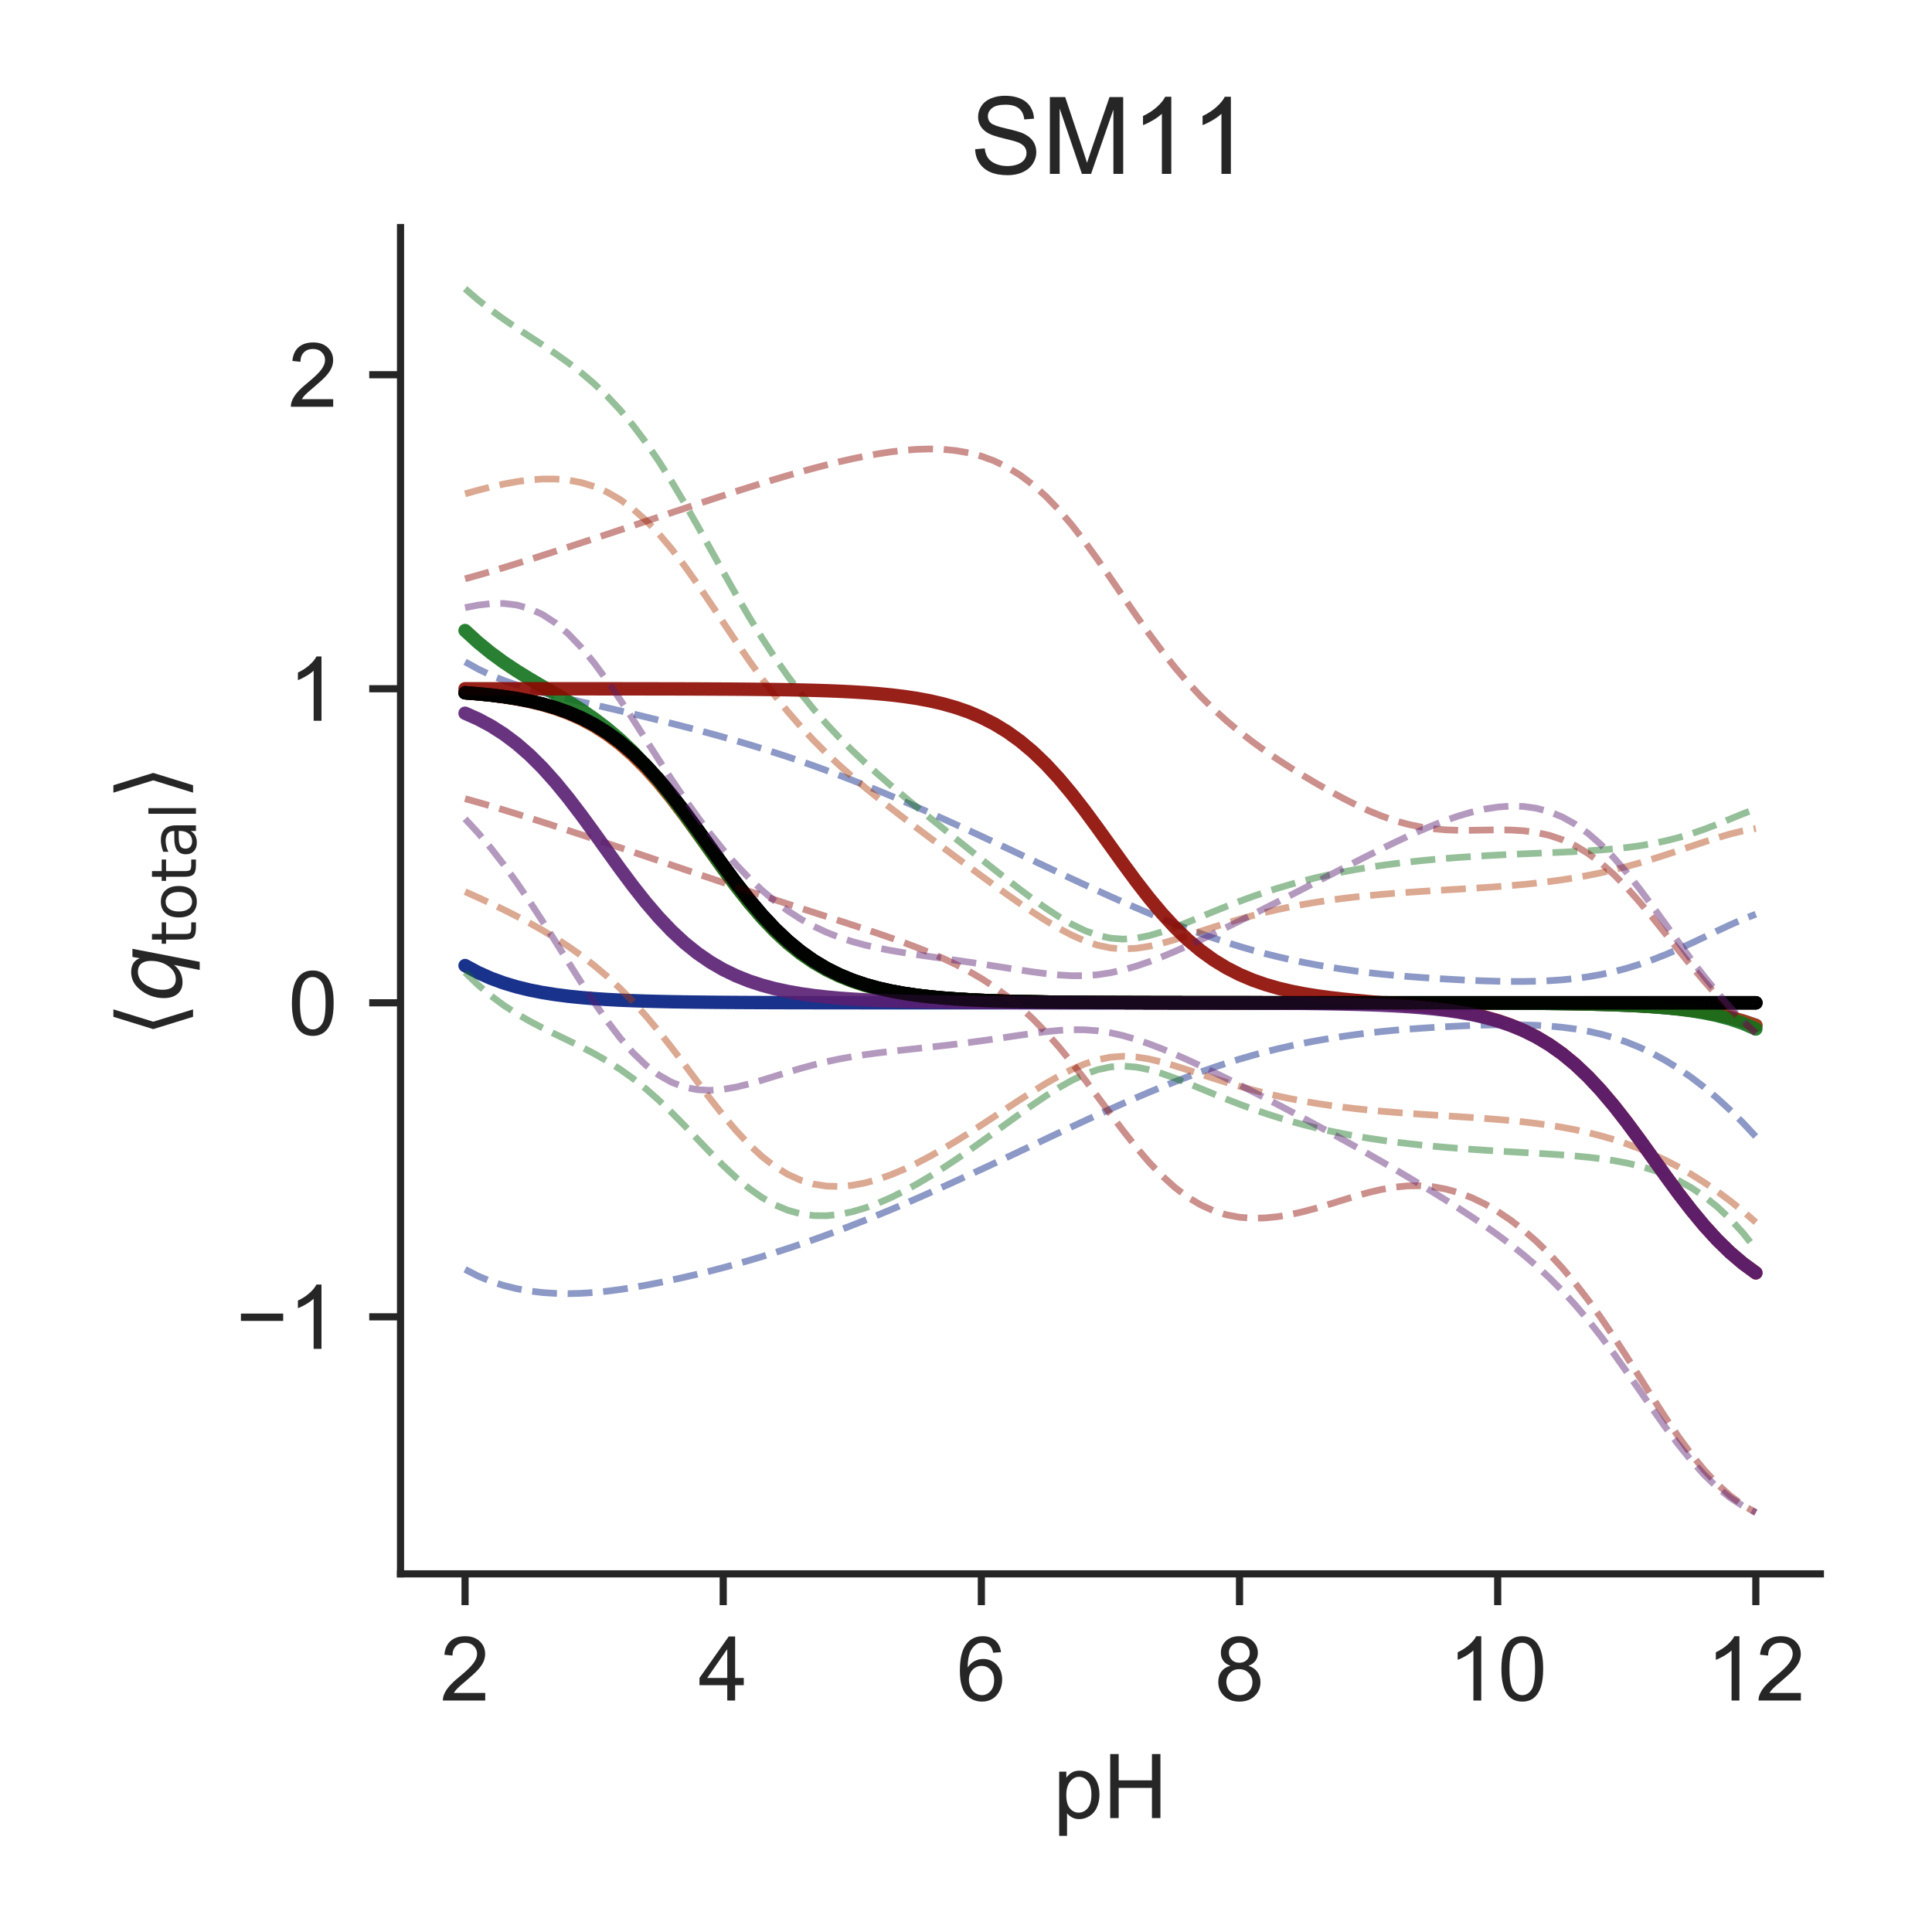 <?xml version="1.0" encoding="utf-8" standalone="no"?>
<!DOCTYPE svg PUBLIC "-//W3C//DTD SVG 1.1//EN"
  "http://www.w3.org/Graphics/SVG/1.1/DTD/svg11.dtd">
<!-- Created with matplotlib (http://matplotlib.org/) -->
<svg height="216pt" version="1.1" viewBox="0 0 216 216" width="216pt" xmlns="http://www.w3.org/2000/svg" xmlns:xlink="http://www.w3.org/1999/xlink">
 <defs>
  <style type="text/css">
*{stroke-linecap:butt;stroke-linejoin:round;}
  </style>
 </defs>
 <g id="figure_1">
  <g id="patch_1">
   <path d="M 0 216 
L 216 216 
L 216 0 
L 0 0 
z
" style="fill:#ffffff;"/>
  </g>
  <g id="axes_1">
   <g id="patch_2">
    <path d="M 44.78 175.96 
L 203.52 175.96 
L 203.52 25.44 
L 44.78 25.44 
z
" style="fill:#ffffff;"/>
   </g>
   <g id="matplotlib.axis_1">
    <g id="xtick_1">
     <g id="line2d_1">
      <defs>
       <path d="M 0 0 
L 0 3.5 
" id="m4b8202fa2e" style="stroke:#262626;stroke-width:0.8;"/>
      </defs>
      <g>
       <use style="fill:#262626;stroke:#262626;stroke-width:0.8;" x="51.995" xlink:href="#m4b8202fa2e" y="175.96"/>
      </g>
     </g>
     <g id="text_1">
      <!-- 2 -->
      <defs>
       <path d="M 50.344 8.453 
L 50.344 0 
L 3.031 0 
Q 2.938 3.172 4.047 6.109 
Q 5.859 10.938 9.828 15.625 
Q 13.812 20.312 21.344 26.469 
Q 33.016 36.031 37.109 41.625 
Q 41.219 47.219 41.219 52.203 
Q 41.219 57.422 37.469 61 
Q 33.734 64.594 27.734 64.594 
Q 21.391 64.594 17.578 60.781 
Q 13.766 56.984 13.719 50.25 
L 4.688 51.172 
Q 5.609 61.281 11.656 66.578 
Q 17.719 71.875 27.938 71.875 
Q 38.234 71.875 44.234 66.156 
Q 50.25 60.453 50.25 52 
Q 50.25 47.703 48.484 43.547 
Q 46.734 39.406 42.656 34.812 
Q 38.578 30.219 29.109 22.219 
Q 21.188 15.578 18.938 13.203 
Q 16.703 10.844 15.234 8.453 
z
" id="ArialMT-32"/>
      </defs>
      <g style="fill:#262626;" transform="translate(49.215 190.118)scale(0.1 -0.1)">
       <use xlink:href="#ArialMT-32"/>
      </g>
     </g>
    </g>
    <g id="xtick_2">
     <g id="line2d_2">
      <g>
       <use style="fill:#262626;stroke:#262626;stroke-width:0.8;" x="80.857" xlink:href="#m4b8202fa2e" y="175.96"/>
      </g>
     </g>
     <g id="text_2">
      <!-- 4 -->
      <defs>
       <path d="M 32.328 0 
L 32.328 17.141 
L 1.266 17.141 
L 1.266 25.203 
L 33.938 71.578 
L 41.109 71.578 
L 41.109 25.203 
L 50.781 25.203 
L 50.781 17.141 
L 41.109 17.141 
L 41.109 0 
z
M 32.328 25.203 
L 32.328 57.469 
L 9.906 25.203 
z
" id="ArialMT-34"/>
      </defs>
      <g style="fill:#262626;" transform="translate(78.077 190.118)scale(0.1 -0.1)">
       <use xlink:href="#ArialMT-34"/>
      </g>
     </g>
    </g>
    <g id="xtick_3">
     <g id="line2d_3">
      <g>
       <use style="fill:#262626;stroke:#262626;stroke-width:0.8;" x="109.719" xlink:href="#m4b8202fa2e" y="175.96"/>
      </g>
     </g>
     <g id="text_3">
      <!-- 6 -->
      <defs>
       <path d="M 49.75 54.047 
L 41.016 53.375 
Q 39.844 58.547 37.703 60.891 
Q 34.125 64.656 28.906 64.656 
Q 24.703 64.656 21.531 62.312 
Q 17.391 59.281 14.984 53.469 
Q 12.594 47.656 12.5 36.922 
Q 15.672 41.75 20.266 44.094 
Q 24.859 46.438 29.891 46.438 
Q 38.672 46.438 44.844 39.969 
Q 51.031 33.5 51.031 23.25 
Q 51.031 16.5 48.125 10.719 
Q 45.219 4.938 40.141 1.859 
Q 35.062 -1.219 28.609 -1.219 
Q 17.625 -1.219 10.688 6.859 
Q 3.766 14.938 3.766 33.5 
Q 3.766 54.25 11.422 63.672 
Q 18.109 71.875 29.438 71.875 
Q 37.891 71.875 43.281 67.141 
Q 48.688 62.406 49.75 54.047 
z
M 13.875 23.188 
Q 13.875 18.656 15.797 14.5 
Q 17.719 10.359 21.188 8.172 
Q 24.656 6 28.469 6 
Q 34.031 6 38.031 10.484 
Q 42.047 14.984 42.047 22.703 
Q 42.047 30.125 38.078 34.391 
Q 34.125 38.672 28.125 38.672 
Q 22.172 38.672 18.016 34.391 
Q 13.875 30.125 13.875 23.188 
z
" id="ArialMT-36"/>
      </defs>
      <g style="fill:#262626;" transform="translate(106.939 190.118)scale(0.1 -0.1)">
       <use xlink:href="#ArialMT-36"/>
      </g>
     </g>
    </g>
    <g id="xtick_4">
     <g id="line2d_4">
      <g>
       <use style="fill:#262626;stroke:#262626;stroke-width:0.8;" x="138.581" xlink:href="#m4b8202fa2e" y="175.96"/>
      </g>
     </g>
     <g id="text_4">
      <!-- 8 -->
      <defs>
       <path d="M 17.672 38.812 
Q 12.203 40.828 9.562 44.531 
Q 6.938 48.25 6.938 53.422 
Q 6.938 61.234 12.547 66.547 
Q 18.172 71.875 27.484 71.875 
Q 36.859 71.875 42.578 66.422 
Q 48.297 60.984 48.297 53.172 
Q 48.297 48.188 45.672 44.5 
Q 43.062 40.828 37.75 38.812 
Q 44.344 36.672 47.781 31.875 
Q 51.219 27.094 51.219 20.453 
Q 51.219 11.281 44.719 5.031 
Q 38.234 -1.219 27.641 -1.219 
Q 17.047 -1.219 10.547 5.047 
Q 4.047 11.328 4.047 20.703 
Q 4.047 27.688 7.594 32.391 
Q 11.141 37.109 17.672 38.812 
z
M 15.922 53.719 
Q 15.922 48.641 19.188 45.406 
Q 22.469 42.188 27.688 42.188 
Q 32.766 42.188 36.016 45.375 
Q 39.266 48.578 39.266 53.219 
Q 39.266 58.062 35.906 61.359 
Q 32.562 64.656 27.594 64.656 
Q 22.562 64.656 19.234 61.422 
Q 15.922 58.203 15.922 53.719 
z
M 13.094 20.656 
Q 13.094 16.891 14.875 13.375 
Q 16.656 9.859 20.172 7.922 
Q 23.688 6 27.734 6 
Q 34.031 6 38.125 10.047 
Q 42.234 14.109 42.234 20.359 
Q 42.234 26.703 38.016 30.859 
Q 33.797 35.016 27.438 35.016 
Q 21.234 35.016 17.156 30.906 
Q 13.094 26.812 13.094 20.656 
z
" id="ArialMT-38"/>
      </defs>
      <g style="fill:#262626;" transform="translate(135.8 190.118)scale(0.1 -0.1)">
       <use xlink:href="#ArialMT-38"/>
      </g>
     </g>
    </g>
    <g id="xtick_5">
     <g id="line2d_5">
      <g>
       <use style="fill:#262626;stroke:#262626;stroke-width:0.8;" x="167.443" xlink:href="#m4b8202fa2e" y="175.96"/>
      </g>
     </g>
     <g id="text_5">
      <!-- 10 -->
      <defs>
       <path d="M 37.25 0 
L 28.469 0 
L 28.469 56 
Q 25.297 52.984 20.141 49.953 
Q 14.984 46.922 10.891 45.406 
L 10.891 53.906 
Q 18.266 57.375 23.781 62.297 
Q 29.297 67.234 31.594 71.875 
L 37.25 71.875 
z
" id="ArialMT-31"/>
       <path d="M 4.156 35.297 
Q 4.156 48 6.766 55.734 
Q 9.375 63.484 14.516 67.672 
Q 19.672 71.875 27.484 71.875 
Q 33.25 71.875 37.594 69.547 
Q 41.938 67.234 44.766 62.859 
Q 47.609 58.5 49.219 52.219 
Q 50.828 45.953 50.828 35.297 
Q 50.828 22.703 48.234 14.969 
Q 45.656 7.234 40.5 3 
Q 35.359 -1.219 27.484 -1.219 
Q 17.141 -1.219 11.234 6.203 
Q 4.156 15.141 4.156 35.297 
z
M 13.188 35.297 
Q 13.188 17.672 17.312 11.828 
Q 21.438 6 27.484 6 
Q 33.547 6 37.672 11.859 
Q 41.797 17.719 41.797 35.297 
Q 41.797 52.984 37.672 58.781 
Q 33.547 64.594 27.391 64.594 
Q 21.344 64.594 17.719 59.469 
Q 13.188 52.938 13.188 35.297 
z
" id="ArialMT-30"/>
      </defs>
      <g style="fill:#262626;" transform="translate(161.882 190.118)scale(0.1 -0.1)">
       <use xlink:href="#ArialMT-31"/>
       <use x="55.615" xlink:href="#ArialMT-30"/>
      </g>
     </g>
    </g>
    <g id="xtick_6">
     <g id="line2d_6">
      <g>
       <use style="fill:#262626;stroke:#262626;stroke-width:0.8;" x="196.305" xlink:href="#m4b8202fa2e" y="175.96"/>
      </g>
     </g>
     <g id="text_6">
      <!-- 12 -->
      <g style="fill:#262626;" transform="translate(190.744 190.118)scale(0.1 -0.1)">
       <use xlink:href="#ArialMT-31"/>
       <use x="55.615" xlink:href="#ArialMT-32"/>
      </g>
     </g>
    </g>
    <g id="text_7">
     <!-- pH -->
     <defs>
      <path d="M 6.594 -19.875 
L 6.594 51.859 
L 14.594 51.859 
L 14.594 45.125 
Q 17.438 49.078 21 51.047 
Q 24.562 53.031 29.641 53.031 
Q 36.281 53.031 41.359 49.609 
Q 46.438 46.188 49.016 39.953 
Q 51.609 33.734 51.609 26.312 
Q 51.609 18.359 48.75 11.984 
Q 45.906 5.609 40.453 2.219 
Q 35.016 -1.172 29 -1.172 
Q 24.609 -1.172 21.109 0.688 
Q 17.625 2.547 15.375 5.375 
L 15.375 -19.875 
z
M 14.547 25.641 
Q 14.547 15.625 18.594 10.844 
Q 22.656 6.062 28.422 6.062 
Q 34.281 6.062 38.453 11.016 
Q 42.625 15.969 42.625 26.375 
Q 42.625 36.281 38.547 41.203 
Q 34.469 46.141 28.812 46.141 
Q 23.188 46.141 18.859 40.891 
Q 14.547 35.641 14.547 25.641 
z
" id="ArialMT-70"/>
      <path d="M 8.016 0 
L 8.016 71.578 
L 17.484 71.578 
L 17.484 42.188 
L 54.688 42.188 
L 54.688 71.578 
L 64.156 71.578 
L 64.156 0 
L 54.688 0 
L 54.688 33.734 
L 17.484 33.734 
L 17.484 0 
z
" id="ArialMT-48"/>
     </defs>
     <g style="fill:#262626;" transform="translate(117.759 203.263)scale(0.1 -0.1)">
      <use xlink:href="#ArialMT-70"/>
      <use x="55.615" xlink:href="#ArialMT-48"/>
     </g>
    </g>
   </g>
   <g id="matplotlib.axis_2">
    <g id="ytick_1">
     <g id="line2d_7">
      <defs>
       <path d="M 0 0 
L -3.5 0 
" id="m61b03b329a" style="stroke:#262626;stroke-width:0.8;"/>
      </defs>
      <g>
       <use style="fill:#262626;stroke:#262626;stroke-width:0.8;" x="44.78" xlink:href="#m61b03b329a" y="147.221"/>
      </g>
     </g>
     <g id="text_8">
      <!-- −1 -->
      <defs>
       <path d="M 52.828 31.203 
L 5.562 31.203 
L 5.562 39.406 
L 52.828 39.406 
z
" id="ArialMT-2212"/>
      </defs>
      <g style="fill:#262626;" transform="translate(26.378 150.8)scale(0.1 -0.1)">
       <use xlink:href="#ArialMT-2212"/>
       <use x="58.398" xlink:href="#ArialMT-31"/>
      </g>
     </g>
    </g>
    <g id="ytick_2">
     <g id="line2d_8">
      <g>
       <use style="fill:#262626;stroke:#262626;stroke-width:0.8;" x="44.78" xlink:href="#m61b03b329a" y="112.113"/>
      </g>
     </g>
     <g id="text_9">
      <!-- 0 -->
      <g style="fill:#262626;" transform="translate(32.219 115.691)scale(0.1 -0.1)">
       <use xlink:href="#ArialMT-30"/>
      </g>
     </g>
    </g>
    <g id="ytick_3">
     <g id="line2d_9">
      <g>
       <use style="fill:#262626;stroke:#262626;stroke-width:0.8;" x="44.78" xlink:href="#m61b03b329a" y="77.004"/>
      </g>
     </g>
     <g id="text_10">
      <!-- 1 -->
      <g style="fill:#262626;" transform="translate(32.219 80.583)scale(0.1 -0.1)">
       <use xlink:href="#ArialMT-31"/>
      </g>
     </g>
    </g>
    <g id="ytick_4">
     <g id="line2d_10">
      <g>
       <use style="fill:#262626;stroke:#262626;stroke-width:0.8;" x="44.78" xlink:href="#m61b03b329a" y="41.895"/>
      </g>
     </g>
     <g id="text_11">
      <!-- 2 -->
      <g style="fill:#262626;" transform="translate(32.219 45.474)scale(0.1 -0.1)">
       <use xlink:href="#ArialMT-32"/>
      </g>
     </g>
    </g>
    <g id="text_12">
     <!-- $\langle q_\mathsf{total} \rangle$ -->
     <defs>
      <path d="M 8.938 31.344 
L 22.703 75.875 
L 31 75.875 
L 17.234 31.344 
L 31 -13.188 
L 22.703 -13.188 
z
" id="DejaVuSans-27e8"/>
      <path d="M 41.703 8.203 
Q 38.094 3.469 33.172 1.016 
Q 28.266 -1.422 22.312 -1.422 
Q 14.016 -1.422 9.297 4.172 
Q 4.594 9.766 4.594 19.578 
Q 4.594 27.484 7.5 34.859 
Q 10.406 42.234 15.828 48.094 
Q 19.344 51.906 23.906 53.953 
Q 28.469 56 33.5 56 
Q 39.547 56 43.453 53.609 
Q 47.359 51.219 49.125 46.391 
L 50.688 54.594 
L 59.719 54.594 
L 45.125 -20.609 
L 36.078 -20.609 
z
M 13.922 20.906 
Q 13.922 13.672 16.938 9.891 
Q 19.969 6.109 25.688 6.109 
Q 34.188 6.109 40.188 14.234 
Q 46.188 22.359 46.188 33.984 
Q 46.188 41.016 43.078 44.75 
Q 39.984 48.484 34.188 48.484 
Q 29.938 48.484 26.312 46.5 
Q 22.703 44.531 20.016 40.719 
Q 17.188 36.719 15.547 31.344 
Q 13.922 25.984 13.922 20.906 
z
" id="DejaVuSans-Oblique-71"/>
      <path d="M 18.312 70.219 
L 18.312 54.688 
L 36.812 54.688 
L 36.812 47.703 
L 18.312 47.703 
L 18.312 18.016 
Q 18.312 11.328 20.141 9.422 
Q 21.969 7.516 27.594 7.516 
L 36.812 7.516 
L 36.812 0 
L 27.594 0 
Q 17.188 0 13.234 3.875 
Q 9.281 7.766 9.281 18.016 
L 9.281 47.703 
L 2.688 47.703 
L 2.688 54.688 
L 9.281 54.688 
L 9.281 70.219 
z
" id="DejaVuSans-74"/>
      <path d="M 30.609 48.391 
Q 23.391 48.391 19.188 42.75 
Q 14.984 37.109 14.984 27.297 
Q 14.984 17.484 19.156 11.844 
Q 23.344 6.203 30.609 6.203 
Q 37.797 6.203 41.984 11.859 
Q 46.188 17.531 46.188 27.297 
Q 46.188 37.016 41.984 42.703 
Q 37.797 48.391 30.609 48.391 
z
M 30.609 56 
Q 42.328 56 49.016 48.375 
Q 55.719 40.766 55.719 27.297 
Q 55.719 13.875 49.016 6.219 
Q 42.328 -1.422 30.609 -1.422 
Q 18.844 -1.422 12.172 6.219 
Q 5.516 13.875 5.516 27.297 
Q 5.516 40.766 12.172 48.375 
Q 18.844 56 30.609 56 
z
" id="DejaVuSans-6f"/>
      <path d="M 34.281 27.484 
Q 23.391 27.484 19.188 25 
Q 14.984 22.516 14.984 16.5 
Q 14.984 11.719 18.141 8.906 
Q 21.297 6.109 26.703 6.109 
Q 34.188 6.109 38.703 11.406 
Q 43.219 16.703 43.219 25.484 
L 43.219 27.484 
z
M 52.203 31.203 
L 52.203 0 
L 43.219 0 
L 43.219 8.297 
Q 40.141 3.328 35.547 0.953 
Q 30.953 -1.422 24.312 -1.422 
Q 15.922 -1.422 10.953 3.297 
Q 6 8.016 6 15.922 
Q 6 25.141 12.172 29.828 
Q 18.359 34.516 30.609 34.516 
L 43.219 34.516 
L 43.219 35.406 
Q 43.219 41.609 39.141 45 
Q 35.062 48.391 27.688 48.391 
Q 23 48.391 18.547 47.266 
Q 14.109 46.141 10.016 43.891 
L 10.016 52.203 
Q 14.938 54.109 19.578 55.047 
Q 24.219 56 28.609 56 
Q 40.484 56 46.344 49.844 
Q 52.203 43.703 52.203 31.203 
z
" id="DejaVuSans-61"/>
      <path d="M 9.422 75.984 
L 18.406 75.984 
L 18.406 0 
L 9.422 0 
z
" id="DejaVuSans-6c"/>
      <path d="M 30.078 31.344 
L 16.312 -13.188 
L 8.016 -13.188 
L 21.781 31.344 
L 8.016 75.875 
L 16.312 75.875 
z
" id="DejaVuSans-27e9"/>
     </defs>
     <g style="fill:#262626;" transform="translate(20.278 115.95)rotate(-90)scale(0.1 -0.1)">
      <use transform="translate(0 0.125)" xlink:href="#DejaVuSans-27e8"/>
      <use transform="translate(39.014 0.125)" xlink:href="#DejaVuSans-Oblique-71"/>
      <use transform="translate(102.49 -16.281)scale(0.7)" xlink:href="#DejaVuSans-74"/>
      <use transform="translate(129.937 -16.281)scale(0.7)" xlink:href="#DejaVuSans-6f"/>
      <use transform="translate(172.764 -16.281)scale(0.7)" xlink:href="#DejaVuSans-74"/>
      <use transform="translate(200.21 -16.281)scale(0.7)" xlink:href="#DejaVuSans-61"/>
      <use transform="translate(243.105 -16.281)scale(0.7)" xlink:href="#DejaVuSans-6c"/>
      <use transform="translate(265.288 0.125)" xlink:href="#DejaVuSans-27e9"/>
     </g>
    </g>
   </g>
   <g id="line2d_11">
    <path clip-path="url(#pc2632254d6)" d="M 51.995 107.953 
L 53.439 108.728 
L 54.882 109.371 
L 56.325 109.9 
L 57.768 110.332 
L 59.211 110.684 
L 60.654 110.968 
L 62.097 111.197 
L 63.54 111.382 
L 64.983 111.53 
L 66.426 111.648 
L 67.869 111.743 
L 69.313 111.818 
L 70.756 111.878 
L 72.199 111.926 
L 73.642 111.964 
L 75.085 111.995 
L 76.528 112.019 
L 77.971 112.038 
L 79.414 112.053 
L 80.857 112.066 
L 82.3 112.075 
L 83.743 112.083 
L 85.187 112.089 
L 86.63 112.094 
L 88.073 112.098 
L 89.516 112.101 
L 90.959 112.103 
L 92.402 112.105 
L 93.845 112.107 
L 95.288 112.108 
L 96.731 112.109 
L 98.174 112.11 
L 99.617 112.11 
L 101.061 112.111 
L 102.504 112.111 
L 103.947 112.111 
L 105.39 112.112 
L 106.833 112.112 
L 108.276 112.112 
L 109.719 112.112 
L 111.162 112.112 
L 112.605 112.112 
L 114.048 112.112 
L 115.491 112.112 
L 116.935 112.112 
L 118.378 112.112 
L 119.821 112.112 
L 121.264 112.112 
L 122.707 112.112 
L 124.15 112.112 
L 125.593 112.113 
L 127.036 112.113 
L 128.479 112.113 
L 129.922 112.113 
L 131.365 112.113 
L 132.809 112.113 
L 134.252 112.113 
L 135.695 112.113 
L 137.138 112.113 
L 138.581 112.113 
L 140.024 112.113 
L 141.467 112.113 
L 142.91 112.113 
L 144.353 112.113 
L 145.796 112.113 
L 147.239 112.114 
L 148.683 112.114 
L 150.126 112.114 
L 151.569 112.115 
L 153.012 112.115 
L 154.455 112.116 
L 155.898 112.117 
L 157.341 112.118 
L 158.784 112.119 
L 160.227 112.121 
L 161.67 112.123 
L 163.113 112.126 
L 164.557 112.13 
L 166 112.134 
L 167.443 112.14 
L 168.886 112.147 
L 170.329 112.156 
L 171.772 112.167 
L 173.215 112.181 
L 174.658 112.198 
L 176.101 112.221 
L 177.544 112.249 
L 178.987 112.284 
L 180.431 112.328 
L 181.874 112.383 
L 183.317 112.452 
L 184.76 112.539 
L 186.203 112.648 
L 187.646 112.784 
L 189.089 112.954 
L 190.532 113.165 
L 191.975 113.427 
L 193.418 113.752 
L 194.861 114.152 
L 196.305 114.642 
" style="fill:none;opacity:0.9;stroke:#001c7f;stroke-linecap:round;stroke-width:1.5;"/>
   </g>
   <g id="line2d_12">
    <path clip-path="url(#pc2632254d6)" d="M 51.995 77.45 
L 53.439 77.564 
L 54.882 77.706 
L 56.325 77.884 
L 57.768 78.104 
L 59.211 78.378 
L 60.654 78.716 
L 62.097 79.133 
L 63.54 79.643 
L 64.983 80.263 
L 66.426 81.01 
L 67.869 81.903 
L 69.313 82.957 
L 70.756 84.183 
L 72.199 85.587 
L 73.642 87.166 
L 75.085 88.906 
L 76.528 90.778 
L 77.971 92.746 
L 79.414 94.76 
L 80.857 96.769 
L 82.3 98.721 
L 83.743 100.57 
L 85.187 102.279 
L 86.63 103.824 
L 88.073 105.193 
L 89.516 106.384 
L 90.959 107.404 
L 92.402 108.266 
L 93.845 108.987 
L 95.288 109.584 
L 96.731 110.073 
L 98.174 110.473 
L 99.617 110.798 
L 101.061 111.06 
L 102.504 111.271 
L 103.947 111.441 
L 105.39 111.577 
L 106.833 111.686 
L 108.276 111.773 
L 109.719 111.842 
L 111.162 111.897 
L 112.605 111.941 
L 114.048 111.976 
L 115.491 112.004 
L 116.935 112.027 
L 118.378 112.044 
L 119.821 112.058 
L 121.264 112.069 
L 122.707 112.078 
L 124.15 112.085 
L 125.593 112.091 
L 127.036 112.095 
L 128.479 112.099 
L 129.922 112.102 
L 131.365 112.104 
L 132.809 112.106 
L 134.252 112.107 
L 135.695 112.108 
L 137.138 112.109 
L 138.581 112.11 
L 140.024 112.11 
L 141.467 112.111 
L 142.91 112.111 
L 144.353 112.111 
L 145.796 112.112 
L 147.239 112.112 
L 148.683 112.112 
L 150.126 112.112 
L 151.569 112.112 
L 153.012 112.112 
L 154.455 112.112 
L 155.898 112.112 
L 157.341 112.112 
L 158.784 112.112 
L 160.227 112.112 
L 161.67 112.112 
L 163.113 112.112 
L 164.557 112.112 
L 166 112.112 
L 167.443 112.112 
L 168.886 112.112 
L 170.329 112.112 
L 171.772 112.112 
L 173.215 112.112 
L 174.658 112.112 
L 176.101 112.112 
L 177.544 112.113 
L 178.987 112.113 
L 180.431 112.113 
L 181.874 112.113 
L 183.317 112.113 
L 184.76 112.113 
L 186.203 112.113 
L 187.646 112.113 
L 189.089 112.113 
L 190.532 112.113 
L 191.975 112.113 
L 193.418 112.113 
L 194.861 112.113 
L 196.305 112.113 
" style="fill:none;opacity:0.7;stroke:#000000;stroke-linecap:round;stroke-width:1.5;"/>
   </g>
   <g id="line2d_13">
    <path clip-path="url(#pc2632254d6)" d="M 51.995 73.992 
L 53.439 74.794 
L 54.882 75.483 
L 56.325 76.076 
L 57.768 76.587 
L 59.211 77.032 
L 60.654 77.428 
L 62.097 77.792 
L 63.54 78.134 
L 64.983 78.467 
L 66.426 78.796 
L 67.869 79.128 
L 69.313 79.466 
L 70.756 79.81 
L 72.199 80.161 
L 73.642 80.517 
L 75.085 80.879 
L 76.528 81.247 
L 77.971 81.622 
L 79.414 82.008 
L 80.857 82.406 
L 82.3 82.818 
L 83.743 83.245 
L 85.187 83.687 
L 86.63 84.144 
L 88.073 84.616 
L 89.516 85.105 
L 90.959 85.612 
L 92.402 86.137 
L 93.845 86.677 
L 95.288 87.233 
L 96.731 87.803 
L 98.174 88.388 
L 99.617 88.988 
L 101.061 89.603 
L 102.504 90.232 
L 103.947 90.871 
L 105.39 91.518 
L 106.833 92.171 
L 108.276 92.829 
L 109.719 93.494 
L 111.162 94.166 
L 112.605 94.843 
L 114.048 95.524 
L 115.491 96.207 
L 116.935 96.889 
L 118.378 97.57 
L 119.821 98.246 
L 121.264 98.916 
L 122.707 99.578 
L 124.15 100.231 
L 125.593 100.873 
L 127.036 101.502 
L 128.479 102.116 
L 129.922 102.713 
L 131.365 103.291 
L 132.809 103.847 
L 134.252 104.379 
L 135.695 104.885 
L 137.138 105.363 
L 138.581 105.812 
L 140.024 106.231 
L 141.467 106.62 
L 142.91 106.98 
L 144.353 107.309 
L 145.796 107.609 
L 147.239 107.883 
L 148.683 108.131 
L 150.126 108.358 
L 151.569 108.564 
L 153.012 108.747 
L 154.455 108.907 
L 155.898 109.046 
L 157.341 109.167 
L 158.784 109.275 
L 160.227 109.372 
L 161.67 109.461 
L 163.113 109.54 
L 164.557 109.608 
L 166 109.663 
L 167.443 109.704 
L 168.886 109.727 
L 170.329 109.727 
L 171.772 109.702 
L 173.215 109.643 
L 174.658 109.546 
L 176.101 109.402 
L 177.544 109.206 
L 178.987 108.952 
L 180.431 108.635 
L 181.874 108.253 
L 183.317 107.807 
L 184.76 107.298 
L 186.203 106.731 
L 187.646 106.113 
L 189.089 105.455 
L 190.532 104.773 
L 191.975 104.083 
L 193.418 103.407 
L 194.861 102.773 
L 196.305 102.207 
" style="fill:none;opacity:0.45;stroke:#001c7f;stroke-dasharray:2.775,1.2;stroke-dashoffset:0;stroke-width:0.75;"/>
   </g>
   <g id="line2d_14">
    <path clip-path="url(#pc2632254d6)" d="M 51.995 141.914 
L 53.439 142.662 
L 54.882 143.258 
L 56.325 143.723 
L 57.768 144.078 
L 59.211 144.335 
L 60.654 144.508 
L 62.097 144.603 
L 63.54 144.629 
L 64.983 144.593 
L 66.426 144.5 
L 67.869 144.357 
L 69.313 144.17 
L 70.756 143.946 
L 72.199 143.692 
L 73.642 143.412 
L 75.085 143.11 
L 76.528 142.791 
L 77.971 142.454 
L 79.414 142.099 
L 80.857 141.725 
L 82.3 141.332 
L 83.743 140.92 
L 85.187 140.491 
L 86.63 140.044 
L 88.073 139.58 
L 89.516 139.097 
L 90.959 138.594 
L 92.402 138.074 
L 93.845 137.536 
L 95.288 136.983 
L 96.731 136.415 
L 98.174 135.831 
L 99.617 135.232 
L 101.061 134.618 
L 102.504 133.99 
L 103.947 133.352 
L 105.39 132.705 
L 106.833 132.053 
L 108.276 131.394 
L 109.719 130.73 
L 111.162 130.058 
L 112.605 129.382 
L 114.048 128.701 
L 115.491 128.018 
L 116.935 127.335 
L 118.378 126.655 
L 119.821 125.979 
L 121.264 125.309 
L 122.707 124.647 
L 124.15 123.994 
L 125.593 123.352 
L 127.036 122.723 
L 128.479 122.109 
L 129.922 121.512 
L 131.365 120.935 
L 132.809 120.378 
L 134.252 119.846 
L 135.695 119.341 
L 137.138 118.863 
L 138.581 118.414 
L 140.024 117.995 
L 141.467 117.606 
L 142.91 117.247 
L 144.353 116.917 
L 145.796 116.617 
L 147.239 116.345 
L 148.683 116.097 
L 150.126 115.87 
L 151.569 115.666 
L 153.012 115.484 
L 154.455 115.325 
L 155.898 115.187 
L 157.341 115.068 
L 158.784 114.964 
L 160.227 114.87 
L 161.67 114.786 
L 163.113 114.713 
L 164.557 114.652 
L 166 114.605 
L 167.443 114.575 
L 168.886 114.567 
L 170.329 114.584 
L 171.772 114.632 
L 173.215 114.718 
L 174.658 114.851 
L 176.101 115.039 
L 177.544 115.291 
L 178.987 115.616 
L 180.431 116.021 
L 181.874 116.512 
L 183.317 117.097 
L 184.76 117.78 
L 186.203 118.565 
L 187.646 119.455 
L 189.089 120.452 
L 190.532 121.557 
L 191.975 122.772 
L 193.418 124.096 
L 194.861 125.531 
L 196.305 127.076 
" style="fill:none;opacity:0.45;stroke:#001c7f;stroke-dasharray:2.775,1.2;stroke-dashoffset:0;stroke-width:0.75;"/>
   </g>
   <g id="line2d_15">
    <path clip-path="url(#pc2632254d6)" d="M 51.995 77.451 
L 53.439 77.573 
L 54.882 77.724 
L 56.325 77.911 
L 57.768 78.143 
L 59.211 78.43 
L 60.654 78.783 
L 62.097 79.216 
L 63.54 79.746 
L 64.983 80.389 
L 66.426 81.163 
L 67.869 82.085 
L 69.313 83.17 
L 70.756 84.429 
L 72.199 85.867 
L 73.642 87.477 
L 75.085 89.244 
L 76.528 91.137 
L 77.971 93.117 
L 79.414 95.135 
L 80.857 97.137 
L 82.3 99.074 
L 83.743 100.899 
L 85.187 102.579 
L 86.63 104.092 
L 88.073 105.427 
L 89.516 106.586 
L 90.959 107.576 
L 92.402 108.41 
L 93.845 109.107 
L 95.288 109.682 
L 96.731 110.154 
L 98.174 110.539 
L 99.617 110.851 
L 101.061 111.103 
L 102.504 111.306 
L 103.947 111.469 
L 105.39 111.599 
L 106.833 111.703 
L 108.276 111.787 
L 109.719 111.853 
L 111.162 111.906 
L 112.605 111.949 
L 114.048 111.982 
L 115.491 112.009 
L 116.935 112.03 
L 118.378 112.047 
L 119.821 112.06 
L 121.264 112.071 
L 122.707 112.08 
L 124.15 112.086 
L 125.593 112.092 
L 127.036 112.096 
L 128.479 112.099 
L 129.922 112.102 
L 131.365 112.104 
L 132.809 112.106 
L 134.252 112.107 
L 135.695 112.109 
L 137.138 112.109 
L 138.581 112.11 
L 140.024 112.111 
L 141.467 112.111 
L 142.91 112.112 
L 144.353 112.112 
L 145.796 112.113 
L 147.239 112.113 
L 148.683 112.113 
L 150.126 112.114 
L 151.569 112.114 
L 153.012 112.115 
L 154.455 112.116 
L 155.898 112.117 
L 157.341 112.118 
L 158.784 112.119 
L 160.227 112.121 
L 161.67 112.123 
L 163.113 112.126 
L 164.557 112.13 
L 166 112.134 
L 167.443 112.14 
L 168.886 112.147 
L 170.329 112.156 
L 171.772 112.167 
L 173.215 112.181 
L 174.658 112.198 
L 176.101 112.221 
L 177.544 112.249 
L 178.987 112.284 
L 180.431 112.328 
L 181.874 112.383 
L 183.317 112.452 
L 184.76 112.539 
L 186.203 112.648 
L 187.646 112.784 
L 189.089 112.954 
L 190.532 113.165 
L 191.975 113.427 
L 193.418 113.752 
L 194.861 114.152 
L 196.305 114.642 
" style="fill:none;opacity:0.9;stroke:#b1400d;stroke-linecap:round;stroke-width:1.5;"/>
   </g>
   <g id="line2d_16">
    <path clip-path="url(#pc2632254d6)" d="M 51.995 77.45 
L 53.439 77.564 
L 54.882 77.706 
L 56.325 77.884 
L 57.768 78.104 
L 59.211 78.378 
L 60.654 78.716 
L 62.097 79.133 
L 63.54 79.643 
L 64.983 80.263 
L 66.426 81.01 
L 67.869 81.903 
L 69.313 82.957 
L 70.756 84.183 
L 72.199 85.587 
L 73.642 87.166 
L 75.085 88.906 
L 76.528 90.778 
L 77.971 92.746 
L 79.414 94.76 
L 80.857 96.769 
L 82.3 98.721 
L 83.743 100.57 
L 85.187 102.279 
L 86.63 103.824 
L 88.073 105.193 
L 89.516 106.384 
L 90.959 107.404 
L 92.402 108.266 
L 93.845 108.987 
L 95.288 109.584 
L 96.731 110.073 
L 98.174 110.473 
L 99.617 110.798 
L 101.061 111.06 
L 102.504 111.271 
L 103.947 111.441 
L 105.39 111.577 
L 106.833 111.686 
L 108.276 111.773 
L 109.719 111.842 
L 111.162 111.897 
L 112.605 111.941 
L 114.048 111.976 
L 115.491 112.004 
L 116.935 112.027 
L 118.378 112.044 
L 119.821 112.058 
L 121.264 112.069 
L 122.707 112.078 
L 124.15 112.085 
L 125.593 112.091 
L 127.036 112.095 
L 128.479 112.099 
L 129.922 112.102 
L 131.365 112.104 
L 132.809 112.106 
L 134.252 112.107 
L 135.695 112.108 
L 137.138 112.109 
L 138.581 112.11 
L 140.024 112.11 
L 141.467 112.111 
L 142.91 112.111 
L 144.353 112.111 
L 145.796 112.112 
L 147.239 112.112 
L 148.683 112.112 
L 150.126 112.112 
L 151.569 112.112 
L 153.012 112.112 
L 154.455 112.112 
L 155.898 112.112 
L 157.341 112.112 
L 158.784 112.112 
L 160.227 112.112 
L 161.67 112.112 
L 163.113 112.112 
L 164.557 112.112 
L 166 112.112 
L 167.443 112.112 
L 168.886 112.112 
L 170.329 112.112 
L 171.772 112.112 
L 173.215 112.112 
L 174.658 112.112 
L 176.101 112.112 
L 177.544 112.113 
L 178.987 112.113 
L 180.431 112.113 
L 181.874 112.113 
L 183.317 112.113 
L 184.76 112.113 
L 186.203 112.113 
L 187.646 112.113 
L 189.089 112.113 
L 190.532 112.113 
L 191.975 112.113 
L 193.418 112.113 
L 194.861 112.113 
L 196.305 112.113 
" style="fill:none;opacity:0.7;stroke:#000000;stroke-linecap:round;stroke-width:1.5;"/>
   </g>
   <g id="line2d_17">
    <path clip-path="url(#pc2632254d6)" d="M 51.995 55.212 
L 53.439 54.807 
L 54.882 54.437 
L 56.325 54.115 
L 57.768 53.85 
L 59.211 53.658 
L 60.654 53.554 
L 62.097 53.555 
L 63.54 53.68 
L 64.983 53.95 
L 66.426 54.388 
L 67.869 55.012 
L 69.313 55.842 
L 70.756 56.892 
L 72.199 58.168 
L 73.642 59.667 
L 75.085 61.373 
L 76.528 63.261 
L 77.971 65.291 
L 79.414 67.414 
L 80.857 69.581 
L 82.3 71.739 
L 83.743 73.844 
L 85.187 75.863 
L 86.63 77.771 
L 88.073 79.557 
L 89.516 81.221 
L 90.959 82.769 
L 92.402 84.212 
L 93.845 85.565 
L 95.288 86.843 
L 96.731 88.06 
L 98.174 89.23 
L 99.617 90.365 
L 101.061 91.476 
L 102.504 92.569 
L 103.947 93.651 
L 105.39 94.726 
L 106.833 95.797 
L 108.276 96.864 
L 109.719 97.925 
L 111.162 98.977 
L 112.605 100.013 
L 114.048 101.025 
L 115.491 102.003 
L 116.935 102.93 
L 118.378 103.788 
L 119.821 104.551 
L 121.264 105.19 
L 122.707 105.674 
L 124.15 105.978 
L 125.593 106.091 
L 127.036 106.02 
L 128.479 105.796 
L 129.922 105.457 
L 131.365 105.043 
L 132.809 104.588 
L 134.252 104.117 
L 135.695 103.65 
L 137.138 103.198 
L 138.581 102.771 
L 140.024 102.373 
L 141.467 102.007 
L 142.91 101.672 
L 144.353 101.37 
L 145.796 101.098 
L 147.239 100.855 
L 148.683 100.639 
L 150.126 100.447 
L 151.569 100.277 
L 153.012 100.127 
L 154.455 99.993 
L 155.898 99.874 
L 157.341 99.767 
L 158.784 99.67 
L 160.227 99.579 
L 161.67 99.492 
L 163.113 99.406 
L 164.557 99.319 
L 166 99.226 
L 167.443 99.124 
L 168.886 99.01 
L 170.329 98.881 
L 171.772 98.732 
L 173.215 98.56 
L 174.658 98.362 
L 176.101 98.134 
L 177.544 97.873 
L 178.987 97.578 
L 180.431 97.247 
L 181.874 96.879 
L 183.317 96.476 
L 184.76 96.042 
L 186.203 95.581 
L 187.646 95.102 
L 189.089 94.615 
L 190.532 94.132 
L 191.975 93.671 
L 193.418 93.25 
L 194.861 92.893 
L 196.305 92.625 
" style="fill:none;opacity:0.45;stroke:#b1400d;stroke-dasharray:2.775,1.2;stroke-dashoffset:0;stroke-width:0.75;"/>
   </g>
   <g id="line2d_18">
    <path clip-path="url(#pc2632254d6)" d="M 51.995 99.689 
L 53.439 100.339 
L 54.882 101.011 
L 56.325 101.708 
L 57.768 102.436 
L 59.211 103.201 
L 60.654 104.012 
L 62.097 104.878 
L 63.54 105.813 
L 64.983 106.828 
L 66.426 107.938 
L 67.869 109.157 
L 69.313 110.497 
L 70.756 111.966 
L 72.199 113.565 
L 73.642 115.288 
L 75.085 117.114 
L 76.528 119.014 
L 77.971 120.944 
L 79.414 122.856 
L 80.857 124.694 
L 82.3 126.408 
L 83.743 127.953 
L 85.187 129.295 
L 86.63 130.413 
L 88.073 131.297 
L 89.516 131.95 
L 90.959 132.382 
L 92.402 132.608 
L 93.845 132.648 
L 95.288 132.521 
L 96.731 132.248 
L 98.174 131.847 
L 99.617 131.336 
L 101.061 130.73 
L 102.504 130.043 
L 103.947 129.286 
L 105.39 128.472 
L 106.833 127.61 
L 108.276 126.71 
L 109.719 125.782 
L 111.162 124.836 
L 112.605 123.884 
L 114.048 122.939 
L 115.491 122.015 
L 116.935 121.13 
L 118.378 120.306 
L 119.821 119.57 
L 121.264 118.952 
L 122.707 118.485 
L 124.15 118.194 
L 125.593 118.093 
L 127.036 118.172 
L 128.479 118.403 
L 129.922 118.747 
L 131.365 119.165 
L 132.809 119.624 
L 134.252 120.098 
L 135.695 120.567 
L 137.138 121.02 
L 138.581 121.449 
L 140.024 121.848 
L 141.467 122.216 
L 142.91 122.551 
L 144.353 122.854 
L 145.796 123.127 
L 147.239 123.371 
L 148.683 123.588 
L 150.126 123.781 
L 151.569 123.952 
L 153.012 124.103 
L 154.455 124.238 
L 155.898 124.359 
L 157.341 124.468 
L 158.784 124.569 
L 160.227 124.663 
L 161.67 124.755 
L 163.113 124.846 
L 164.557 124.941 
L 166 125.043 
L 167.443 125.155 
L 168.886 125.283 
L 170.329 125.43 
L 171.772 125.601 
L 173.215 125.801 
L 174.658 126.035 
L 176.101 126.307 
L 177.544 126.624 
L 178.987 126.989 
L 180.431 127.409 
L 181.874 127.887 
L 183.317 128.428 
L 184.76 129.036 
L 186.203 129.715 
L 187.646 130.466 
L 189.089 131.293 
L 190.532 132.198 
L 191.975 133.184 
L 193.418 134.253 
L 194.861 135.41 
L 196.305 136.658 
" style="fill:none;opacity:0.45;stroke:#b1400d;stroke-dasharray:2.775,1.2;stroke-dashoffset:0;stroke-width:0.75;"/>
   </g>
   <g id="line2d_19">
    <path clip-path="url(#pc2632254d6)" d="M 51.995 70.497 
L 53.439 71.815 
L 54.882 72.992 
L 56.325 74.048 
L 57.768 75.006 
L 59.211 75.895 
L 60.654 76.744 
L 62.097 77.583 
L 63.54 78.444 
L 64.983 79.356 
L 66.426 80.348 
L 67.869 81.447 
L 69.313 82.676 
L 70.756 84.052 
L 72.199 85.584 
L 73.642 87.271 
L 75.085 89.098 
L 76.528 91.041 
L 77.971 93.058 
L 79.414 95.105 
L 80.857 97.128 
L 82.3 99.078 
L 83.743 100.912 
L 85.187 102.598 
L 86.63 104.113 
L 88.073 105.448 
L 89.516 106.606 
L 90.959 107.594 
L 92.402 108.426 
L 93.845 109.12 
L 95.288 109.694 
L 96.731 110.164 
L 98.174 110.547 
L 99.617 110.857 
L 101.061 111.108 
L 102.504 111.31 
L 103.947 111.472 
L 105.39 111.602 
L 106.833 111.706 
L 108.276 111.789 
L 109.719 111.855 
L 111.162 111.907 
L 112.605 111.949 
L 114.048 111.983 
L 115.491 112.009 
L 116.935 112.031 
L 118.378 112.047 
L 119.821 112.061 
L 121.264 112.071 
L 122.707 112.08 
L 124.15 112.087 
L 125.593 112.092 
L 127.036 112.096 
L 128.479 112.1 
L 129.922 112.102 
L 131.365 112.104 
L 132.809 112.106 
L 134.252 112.107 
L 135.695 112.109 
L 137.138 112.109 
L 138.581 112.11 
L 140.024 112.111 
L 141.467 112.111 
L 142.91 112.112 
L 144.353 112.112 
L 145.796 112.113 
L 147.239 112.113 
L 148.683 112.113 
L 150.126 112.114 
L 151.569 112.114 
L 153.012 112.115 
L 154.455 112.116 
L 155.898 112.117 
L 157.341 112.118 
L 158.784 112.119 
L 160.227 112.121 
L 161.67 112.123 
L 163.113 112.126 
L 164.557 112.13 
L 166 112.134 
L 167.443 112.14 
L 168.886 112.147 
L 170.329 112.156 
L 171.772 112.167 
L 173.215 112.182 
L 174.658 112.199 
L 176.101 112.222 
L 177.544 112.251 
L 178.987 112.286 
L 180.431 112.332 
L 181.874 112.389 
L 183.317 112.461 
L 184.76 112.553 
L 186.203 112.668 
L 187.646 112.815 
L 189.089 113.001 
L 190.532 113.237 
L 191.975 113.538 
L 193.418 113.921 
L 194.861 114.411 
L 196.305 115.039 
" style="fill:none;opacity:0.9;stroke:#12711c;stroke-linecap:round;stroke-width:1.5;"/>
   </g>
   <g id="line2d_20">
    <path clip-path="url(#pc2632254d6)" d="M 51.995 77.45 
L 53.439 77.564 
L 54.882 77.706 
L 56.325 77.884 
L 57.768 78.104 
L 59.211 78.378 
L 60.654 78.716 
L 62.097 79.133 
L 63.54 79.643 
L 64.983 80.263 
L 66.426 81.01 
L 67.869 81.903 
L 69.313 82.957 
L 70.756 84.183 
L 72.199 85.587 
L 73.642 87.166 
L 75.085 88.906 
L 76.528 90.778 
L 77.971 92.746 
L 79.414 94.76 
L 80.857 96.769 
L 82.3 98.721 
L 83.743 100.57 
L 85.187 102.279 
L 86.63 103.824 
L 88.073 105.193 
L 89.516 106.384 
L 90.959 107.404 
L 92.402 108.266 
L 93.845 108.987 
L 95.288 109.584 
L 96.731 110.073 
L 98.174 110.473 
L 99.617 110.798 
L 101.061 111.06 
L 102.504 111.271 
L 103.947 111.441 
L 105.39 111.577 
L 106.833 111.686 
L 108.276 111.773 
L 109.719 111.842 
L 111.162 111.897 
L 112.605 111.941 
L 114.048 111.976 
L 115.491 112.004 
L 116.935 112.027 
L 118.378 112.044 
L 119.821 112.058 
L 121.264 112.069 
L 122.707 112.078 
L 124.15 112.085 
L 125.593 112.091 
L 127.036 112.095 
L 128.479 112.099 
L 129.922 112.102 
L 131.365 112.104 
L 132.809 112.106 
L 134.252 112.107 
L 135.695 112.108 
L 137.138 112.109 
L 138.581 112.11 
L 140.024 112.11 
L 141.467 112.111 
L 142.91 112.111 
L 144.353 112.111 
L 145.796 112.112 
L 147.239 112.112 
L 148.683 112.112 
L 150.126 112.112 
L 151.569 112.112 
L 153.012 112.112 
L 154.455 112.112 
L 155.898 112.112 
L 157.341 112.112 
L 158.784 112.112 
L 160.227 112.112 
L 161.67 112.112 
L 163.113 112.112 
L 164.557 112.112 
L 166 112.112 
L 167.443 112.112 
L 168.886 112.112 
L 170.329 112.112 
L 171.772 112.112 
L 173.215 112.112 
L 174.658 112.112 
L 176.101 112.112 
L 177.544 112.113 
L 178.987 112.113 
L 180.431 112.113 
L 181.874 112.113 
L 183.317 112.113 
L 184.76 112.113 
L 186.203 112.113 
L 187.646 112.113 
L 189.089 112.113 
L 190.532 112.113 
L 191.975 112.113 
L 193.418 112.113 
L 194.861 112.113 
L 196.305 112.113 
" style="fill:none;opacity:0.7;stroke:#000000;stroke-linecap:round;stroke-width:1.5;"/>
   </g>
   <g id="line2d_21">
    <path clip-path="url(#pc2632254d6)" d="M 51.995 32.282 
L 53.439 33.523 
L 54.882 34.655 
L 56.325 35.697 
L 57.768 36.677 
L 59.211 37.623 
L 60.654 38.564 
L 62.097 39.533 
L 63.54 40.558 
L 64.983 41.672 
L 66.426 42.902 
L 67.869 44.275 
L 69.313 45.815 
L 70.756 47.536 
L 72.199 49.447 
L 73.642 51.547 
L 75.085 53.82 
L 76.528 56.239 
L 77.971 58.765 
L 79.414 61.35 
L 80.857 63.943 
L 82.3 66.495 
L 83.743 68.962 
L 85.187 71.312 
L 86.63 73.524 
L 88.073 75.589 
L 89.516 77.506 
L 90.959 79.283 
L 92.402 80.933 
L 93.845 82.472 
L 95.288 83.915 
L 96.731 85.278 
L 98.174 86.579 
L 99.617 87.831 
L 101.061 89.047 
L 102.504 90.24 
L 103.947 91.417 
L 105.39 92.585 
L 106.833 93.748 
L 108.276 94.907 
L 109.719 96.062 
L 111.162 97.208 
L 112.605 98.339 
L 114.048 99.447 
L 115.491 100.52 
L 116.935 101.54 
L 118.378 102.485 
L 119.821 103.328 
L 121.264 104.033 
L 122.707 104.564 
L 124.15 104.89 
L 125.593 104.996 
L 127.036 104.89 
L 128.479 104.604 
L 129.922 104.181 
L 131.365 103.665 
L 132.809 103.096 
L 134.252 102.503 
L 135.695 101.908 
L 137.138 101.327 
L 138.581 100.769 
L 140.024 100.24 
L 141.467 99.743 
L 142.91 99.282 
L 144.353 98.855 
L 145.796 98.463 
L 147.239 98.105 
L 148.683 97.779 
L 150.126 97.483 
L 151.569 97.215 
L 153.012 96.974 
L 154.455 96.757 
L 155.898 96.563 
L 157.341 96.389 
L 158.784 96.233 
L 160.227 96.094 
L 161.67 95.97 
L 163.113 95.86 
L 164.557 95.762 
L 166 95.674 
L 167.443 95.596 
L 168.886 95.525 
L 170.329 95.46 
L 171.772 95.398 
L 173.215 95.337 
L 174.658 95.274 
L 176.101 95.204 
L 177.544 95.123 
L 178.987 95.026 
L 180.431 94.904 
L 181.874 94.751 
L 183.317 94.557 
L 184.76 94.313 
L 186.203 94.012 
L 187.646 93.646 
L 189.089 93.214 
L 190.532 92.717 
L 191.975 92.165 
L 193.418 91.576 
L 194.861 90.982 
L 196.305 90.425 
" style="fill:none;opacity:0.45;stroke:#12711c;stroke-dasharray:2.775,1.2;stroke-dashoffset:0;stroke-width:0.75;"/>
   </g>
   <g id="line2d_22">
    <path clip-path="url(#pc2632254d6)" d="M 51.995 108.712 
L 53.439 110.107 
L 54.882 111.33 
L 56.325 112.398 
L 57.768 113.334 
L 59.211 114.167 
L 60.654 114.923 
L 62.097 115.634 
L 63.54 116.33 
L 64.983 117.04 
L 66.426 117.794 
L 67.869 118.619 
L 69.313 119.537 
L 70.756 120.567 
L 72.199 121.72 
L 73.642 122.994 
L 75.085 124.377 
L 76.528 125.842 
L 77.971 127.352 
L 79.414 128.859 
L 80.857 130.312 
L 82.3 131.661 
L 83.743 132.862 
L 85.187 133.883 
L 86.63 134.701 
L 88.073 135.308 
L 89.516 135.705 
L 90.959 135.904 
L 92.402 135.919 
L 93.845 135.769 
L 95.288 135.472 
L 96.731 135.049 
L 98.174 134.514 
L 99.617 133.884 
L 101.061 133.169 
L 102.504 132.38 
L 103.947 131.528 
L 105.39 130.619 
L 106.833 129.664 
L 108.276 128.67 
L 109.719 127.648 
L 111.162 126.607 
L 112.605 125.56 
L 114.048 124.518 
L 115.491 123.499 
L 116.935 122.521 
L 118.378 121.61 
L 119.821 120.794 
L 121.264 120.11 
L 122.707 119.596 
L 124.15 119.283 
L 125.593 119.188 
L 127.036 119.302 
L 128.479 119.595 
L 129.922 120.024 
L 131.365 120.544 
L 132.809 121.116 
L 134.252 121.712 
L 135.695 122.309 
L 137.138 122.892 
L 138.581 123.452 
L 140.024 123.982 
L 141.467 124.479 
L 142.91 124.942 
L 144.353 125.369 
L 145.796 125.762 
L 147.239 126.121 
L 148.683 126.448 
L 150.126 126.745 
L 151.569 127.014 
L 153.012 127.256 
L 154.455 127.474 
L 155.898 127.671 
L 157.341 127.847 
L 158.784 128.006 
L 160.227 128.148 
L 161.67 128.277 
L 163.113 128.392 
L 164.557 128.498 
L 166 128.594 
L 167.443 128.684 
L 168.886 128.769 
L 170.329 128.852 
L 171.772 128.937 
L 173.215 129.026 
L 174.658 129.125 
L 176.101 129.24 
L 177.544 129.378 
L 178.987 129.547 
L 180.431 129.759 
L 181.874 130.027 
L 183.317 130.366 
L 184.76 130.792 
L 186.203 131.325 
L 187.646 131.984 
L 189.089 132.788 
L 190.532 133.757 
L 191.975 134.911 
L 193.418 136.266 
L 194.861 137.841 
L 196.305 139.653 
" style="fill:none;opacity:0.45;stroke:#12711c;stroke-dasharray:2.775,1.2;stroke-dashoffset:0;stroke-width:0.75;"/>
   </g>
   <g id="line2d_23">
    <path clip-path="url(#pc2632254d6)" d="M 51.995 77.004 
L 53.439 77.004 
L 54.882 77.004 
L 56.325 77.004 
L 57.768 77.005 
L 59.211 77.005 
L 60.654 77.005 
L 62.097 77.005 
L 63.54 77.006 
L 64.983 77.007 
L 66.426 77.007 
L 67.869 77.008 
L 69.313 77.009 
L 70.756 77.011 
L 72.199 77.013 
L 73.642 77.015 
L 75.085 77.018 
L 76.528 77.021 
L 77.971 77.026 
L 79.414 77.032 
L 80.857 77.039 
L 82.3 77.048 
L 83.743 77.059 
L 85.187 77.074 
L 86.63 77.092 
L 88.073 77.115 
L 89.516 77.143 
L 90.959 77.179 
L 92.402 77.224 
L 93.845 77.281 
L 95.288 77.352 
L 96.731 77.441 
L 98.174 77.553 
L 99.617 77.692 
L 101.061 77.866 
L 102.504 78.082 
L 103.947 78.351 
L 105.39 78.683 
L 106.833 79.092 
L 108.276 79.592 
L 109.719 80.202 
L 111.162 80.937 
L 112.605 81.816 
L 114.048 82.854 
L 115.491 84.064 
L 116.935 85.452 
L 118.378 87.016 
L 119.821 88.742 
L 121.264 90.604 
L 122.707 92.565 
L 124.15 94.578 
L 125.593 96.591 
L 127.036 98.55 
L 128.479 100.411 
L 129.922 102.135 
L 131.365 103.697 
L 132.809 105.084 
L 134.252 106.293 
L 135.695 107.331 
L 137.138 108.211 
L 138.581 108.948 
L 140.024 109.561 
L 141.467 110.067 
L 142.91 110.483 
L 144.353 110.825 
L 145.796 111.106 
L 147.239 111.34 
L 148.683 111.535 
L 150.126 111.701 
L 151.569 111.847 
L 153.012 111.98 
L 154.455 112.106 
L 155.898 112.231 
L 157.341 112.363 
L 158.784 112.507 
L 160.227 112.671 
L 161.67 112.863 
L 163.113 113.091 
L 164.557 113.367 
L 166 113.701 
L 167.443 114.109 
L 168.886 114.604 
L 170.329 115.204 
L 171.772 115.927 
L 173.215 116.791 
L 174.658 117.811 
L 176.101 119.001 
L 177.544 120.368 
L 178.987 121.912 
L 180.431 123.619 
L 181.874 125.467 
L 183.317 127.418 
L 184.76 129.427 
L 186.203 131.443 
L 187.646 133.412 
L 189.089 135.286 
L 190.532 137.029 
L 191.975 138.611 
L 193.418 140.019 
L 194.861 141.248 
L 196.305 142.305 
" style="fill:none;opacity:0.9;stroke:#8c0800;stroke-linecap:round;stroke-width:1.5;"/>
   </g>
   <g id="line2d_24">
    <path clip-path="url(#pc2632254d6)" d="M 51.995 77.45 
L 53.439 77.564 
L 54.882 77.706 
L 56.325 77.884 
L 57.768 78.104 
L 59.211 78.378 
L 60.654 78.716 
L 62.097 79.133 
L 63.54 79.643 
L 64.983 80.263 
L 66.426 81.01 
L 67.869 81.903 
L 69.313 82.957 
L 70.756 84.183 
L 72.199 85.587 
L 73.642 87.166 
L 75.085 88.906 
L 76.528 90.778 
L 77.971 92.746 
L 79.414 94.76 
L 80.857 96.769 
L 82.3 98.721 
L 83.743 100.57 
L 85.187 102.279 
L 86.63 103.824 
L 88.073 105.193 
L 89.516 106.384 
L 90.959 107.404 
L 92.402 108.266 
L 93.845 108.987 
L 95.288 109.584 
L 96.731 110.073 
L 98.174 110.473 
L 99.617 110.798 
L 101.061 111.06 
L 102.504 111.271 
L 103.947 111.441 
L 105.39 111.577 
L 106.833 111.686 
L 108.276 111.773 
L 109.719 111.842 
L 111.162 111.897 
L 112.605 111.941 
L 114.048 111.976 
L 115.491 112.004 
L 116.935 112.027 
L 118.378 112.044 
L 119.821 112.058 
L 121.264 112.069 
L 122.707 112.078 
L 124.15 112.085 
L 125.593 112.091 
L 127.036 112.095 
L 128.479 112.099 
L 129.922 112.102 
L 131.365 112.104 
L 132.809 112.106 
L 134.252 112.107 
L 135.695 112.108 
L 137.138 112.109 
L 138.581 112.11 
L 140.024 112.11 
L 141.467 112.111 
L 142.91 112.111 
L 144.353 112.111 
L 145.796 112.112 
L 147.239 112.112 
L 148.683 112.112 
L 150.126 112.112 
L 151.569 112.112 
L 153.012 112.112 
L 154.455 112.112 
L 155.898 112.112 
L 157.341 112.112 
L 158.784 112.112 
L 160.227 112.112 
L 161.67 112.112 
L 163.113 112.112 
L 164.557 112.112 
L 166 112.112 
L 167.443 112.112 
L 168.886 112.112 
L 170.329 112.112 
L 171.772 112.112 
L 173.215 112.112 
L 174.658 112.112 
L 176.101 112.112 
L 177.544 112.113 
L 178.987 112.113 
L 180.431 112.113 
L 181.874 112.113 
L 183.317 112.113 
L 184.76 112.113 
L 186.203 112.113 
L 187.646 112.113 
L 189.089 112.113 
L 190.532 112.113 
L 191.975 112.113 
L 193.418 112.113 
L 194.861 112.113 
L 196.305 112.113 
" style="fill:none;opacity:0.7;stroke:#000000;stroke-linecap:round;stroke-width:1.5;"/>
   </g>
   <g id="line2d_25">
    <path clip-path="url(#pc2632254d6)" d="M 51.995 64.713 
L 53.439 64.31 
L 54.882 63.89 
L 56.325 63.456 
L 57.768 63.011 
L 59.211 62.558 
L 60.654 62.098 
L 62.097 61.633 
L 63.54 61.163 
L 64.983 60.689 
L 66.426 60.213 
L 67.869 59.734 
L 69.313 59.253 
L 70.756 58.77 
L 72.199 58.286 
L 73.642 57.802 
L 75.085 57.318 
L 76.528 56.836 
L 77.971 56.355 
L 79.414 55.878 
L 80.857 55.406 
L 82.3 54.939 
L 83.743 54.48 
L 85.187 54.03 
L 86.63 53.59 
L 88.073 53.162 
L 89.516 52.749 
L 90.959 52.353 
L 92.402 51.976 
L 93.845 51.622 
L 95.288 51.294 
L 96.731 50.997 
L 98.174 50.736 
L 99.617 50.517 
L 101.061 50.347 
L 102.504 50.237 
L 103.947 50.195 
L 105.39 50.236 
L 106.833 50.373 
L 108.276 50.623 
L 109.719 51.003 
L 111.162 51.533 
L 112.605 52.232 
L 114.048 53.116 
L 115.491 54.201 
L 116.935 55.493 
L 118.378 56.991 
L 119.821 58.683 
L 121.264 60.544 
L 122.707 62.537 
L 124.15 64.617 
L 125.593 66.732 
L 127.036 68.831 
L 128.479 70.869 
L 129.922 72.809 
L 131.365 74.629 
L 132.809 76.315 
L 134.252 77.867 
L 135.695 79.292 
L 137.138 80.6 
L 138.581 81.806 
L 140.024 82.924 
L 141.467 83.968 
L 142.91 84.95 
L 144.353 85.881 
L 145.796 86.772 
L 147.239 87.628 
L 148.683 88.451 
L 150.126 89.235 
L 151.569 89.968 
L 153.012 90.638 
L 154.455 91.229 
L 155.898 91.733 
L 157.341 92.14 
L 158.784 92.447 
L 160.227 92.658 
L 161.67 92.78 
L 163.113 92.83 
L 164.557 92.827 
L 166 92.801 
L 167.443 92.78 
L 168.886 92.796 
L 170.329 92.883 
L 171.772 93.071 
L 173.215 93.392 
L 174.658 93.875 
L 176.101 94.543 
L 177.544 95.413 
L 178.987 96.492 
L 180.431 97.773 
L 181.874 99.239 
L 183.317 100.86 
L 184.76 102.593 
L 186.203 104.392 
L 187.646 106.206 
L 189.089 107.989 
L 190.532 109.703 
L 191.975 111.321 
L 193.418 112.827 
L 194.861 114.215 
L 196.305 115.491 
" style="fill:none;opacity:0.45;stroke:#8c0800;stroke-dasharray:2.775,1.2;stroke-dashoffset:0;stroke-width:0.75;"/>
   </g>
   <g id="line2d_26">
    <path clip-path="url(#pc2632254d6)" d="M 51.995 89.295 
L 53.439 89.698 
L 54.882 90.118 
L 56.325 90.553 
L 57.768 90.998 
L 59.211 91.452 
L 60.654 91.912 
L 62.097 92.378 
L 63.54 92.849 
L 64.983 93.324 
L 66.426 93.802 
L 67.869 94.282 
L 69.313 94.766 
L 70.756 95.251 
L 72.199 95.739 
L 73.642 96.227 
L 75.085 96.717 
L 76.528 97.207 
L 77.971 97.697 
L 79.414 98.185 
L 80.857 98.672 
L 82.3 99.157 
L 83.743 99.639 
L 85.187 100.118 
L 86.63 100.594 
L 88.073 101.067 
L 89.516 101.537 
L 90.959 102.005 
L 92.402 102.472 
L 93.845 102.94 
L 95.288 103.41 
L 96.731 103.885 
L 98.174 104.369 
L 99.617 104.867 
L 101.061 105.384 
L 102.504 105.928 
L 103.947 106.506 
L 105.39 107.129 
L 106.833 107.81 
L 108.276 108.562 
L 109.719 109.4 
L 111.162 110.34 
L 112.605 111.4 
L 114.048 112.592 
L 115.491 113.927 
L 116.935 115.412 
L 118.378 117.041 
L 119.821 118.801 
L 121.264 120.665 
L 122.707 122.593 
L 124.15 124.539 
L 125.593 126.449 
L 127.036 128.27 
L 128.479 129.954 
L 129.922 131.461 
L 131.365 132.766 
L 132.809 133.853 
L 134.252 134.719 
L 135.695 135.371 
L 137.138 135.822 
L 138.581 136.09 
L 140.024 136.198 
L 141.467 136.166 
L 142.91 136.016 
L 144.353 135.769 
L 145.796 135.441 
L 147.239 135.051 
L 148.683 134.619 
L 150.126 134.168 
L 151.569 133.726 
L 153.012 133.322 
L 154.455 132.982 
L 155.898 132.73 
L 157.341 132.586 
L 158.784 132.566 
L 160.227 132.684 
L 161.67 132.945 
L 163.113 133.353 
L 164.557 133.906 
L 166 134.602 
L 167.443 135.438 
L 168.886 136.412 
L 170.329 137.526 
L 171.772 138.784 
L 173.215 140.189 
L 174.658 141.747 
L 176.101 143.459 
L 177.544 145.323 
L 178.987 147.332 
L 180.431 149.465 
L 181.874 151.694 
L 183.317 153.976 
L 184.76 156.261 
L 186.203 158.493 
L 187.646 160.617 
L 189.089 162.584 
L 190.532 164.354 
L 191.975 165.901 
L 193.418 167.21 
L 194.861 168.28 
L 196.305 169.118 
" style="fill:none;opacity:0.45;stroke:#8c0800;stroke-dasharray:2.775,1.2;stroke-dashoffset:0;stroke-width:0.75;"/>
   </g>
   <g id="line2d_27">
    <path clip-path="url(#pc2632254d6)" d="M 51.995 79.741 
L 53.439 80.382 
L 54.882 81.153 
L 56.325 82.073 
L 57.768 83.155 
L 59.211 84.412 
L 60.654 85.847 
L 62.097 87.455 
L 63.54 89.22 
L 64.983 91.112 
L 66.426 93.091 
L 67.869 95.108 
L 69.313 97.111 
L 70.756 99.048 
L 72.199 100.875 
L 73.642 102.558 
L 75.085 104.073 
L 76.528 105.411 
L 77.971 106.571 
L 79.414 107.563 
L 80.857 108.4 
L 82.3 109.098 
L 83.743 109.675 
L 85.187 110.148 
L 86.63 110.534 
L 88.073 110.847 
L 89.516 111.1 
L 90.959 111.303 
L 92.402 111.467 
L 93.845 111.598 
L 95.288 111.702 
L 96.731 111.786 
L 98.174 111.853 
L 99.617 111.906 
L 101.061 111.948 
L 102.504 111.982 
L 103.947 112.009 
L 105.39 112.03 
L 106.833 112.047 
L 108.276 112.06 
L 109.719 112.071 
L 111.162 112.08 
L 112.605 112.087 
L 114.048 112.092 
L 115.491 112.097 
L 116.935 112.1 
L 118.378 112.103 
L 119.821 112.105 
L 121.264 112.107 
L 122.707 112.109 
L 124.15 112.111 
L 125.593 112.112 
L 127.036 112.113 
L 128.479 112.115 
L 129.922 112.116 
L 131.365 112.118 
L 132.809 112.12 
L 134.252 112.122 
L 135.695 112.125 
L 137.138 112.129 
L 138.581 112.134 
L 140.024 112.139 
L 141.467 112.146 
L 142.91 112.155 
L 144.353 112.166 
L 145.796 112.18 
L 147.239 112.198 
L 148.683 112.22 
L 150.126 112.248 
L 151.569 112.283 
L 153.012 112.327 
L 154.455 112.382 
L 155.898 112.451 
L 157.341 112.537 
L 158.784 112.646 
L 160.227 112.781 
L 161.67 112.95 
L 163.113 113.161 
L 164.557 113.422 
L 166 113.745 
L 167.443 114.144 
L 168.886 114.632 
L 170.329 115.226 
L 171.772 115.945 
L 173.215 116.804 
L 174.658 117.822 
L 176.101 119.009 
L 177.544 120.375 
L 178.987 121.917 
L 180.431 123.623 
L 181.874 125.47 
L 183.317 127.42 
L 184.76 129.429 
L 186.203 131.444 
L 187.646 133.412 
L 189.089 135.287 
L 190.532 137.029 
L 191.975 138.611 
L 193.418 140.019 
L 194.861 141.248 
L 196.305 142.305 
" style="fill:none;opacity:0.9;stroke:#591e71;stroke-linecap:round;stroke-width:1.5;"/>
   </g>
   <g id="line2d_28">
    <path clip-path="url(#pc2632254d6)" d="M 51.995 77.45 
L 53.439 77.564 
L 54.882 77.706 
L 56.325 77.884 
L 57.768 78.104 
L 59.211 78.378 
L 60.654 78.716 
L 62.097 79.133 
L 63.54 79.643 
L 64.983 80.263 
L 66.426 81.01 
L 67.869 81.903 
L 69.313 82.957 
L 70.756 84.183 
L 72.199 85.587 
L 73.642 87.166 
L 75.085 88.906 
L 76.528 90.778 
L 77.971 92.746 
L 79.414 94.76 
L 80.857 96.769 
L 82.3 98.721 
L 83.743 100.57 
L 85.187 102.279 
L 86.63 103.824 
L 88.073 105.193 
L 89.516 106.384 
L 90.959 107.404 
L 92.402 108.266 
L 93.845 108.987 
L 95.288 109.584 
L 96.731 110.073 
L 98.174 110.473 
L 99.617 110.798 
L 101.061 111.06 
L 102.504 111.271 
L 103.947 111.441 
L 105.39 111.577 
L 106.833 111.686 
L 108.276 111.773 
L 109.719 111.842 
L 111.162 111.897 
L 112.605 111.941 
L 114.048 111.976 
L 115.491 112.004 
L 116.935 112.027 
L 118.378 112.044 
L 119.821 112.058 
L 121.264 112.069 
L 122.707 112.078 
L 124.15 112.085 
L 125.593 112.091 
L 127.036 112.095 
L 128.479 112.099 
L 129.922 112.102 
L 131.365 112.104 
L 132.809 112.106 
L 134.252 112.107 
L 135.695 112.108 
L 137.138 112.109 
L 138.581 112.11 
L 140.024 112.11 
L 141.467 112.111 
L 142.91 112.111 
L 144.353 112.111 
L 145.796 112.112 
L 147.239 112.112 
L 148.683 112.112 
L 150.126 112.112 
L 151.569 112.112 
L 153.012 112.112 
L 154.455 112.112 
L 155.898 112.112 
L 157.341 112.112 
L 158.784 112.112 
L 160.227 112.112 
L 161.67 112.112 
L 163.113 112.112 
L 164.557 112.112 
L 166 112.112 
L 167.443 112.112 
L 168.886 112.112 
L 170.329 112.112 
L 171.772 112.112 
L 173.215 112.112 
L 174.658 112.112 
L 176.101 112.112 
L 177.544 112.113 
L 178.987 112.113 
L 180.431 112.113 
L 181.874 112.113 
L 183.317 112.113 
L 184.76 112.113 
L 186.203 112.113 
L 187.646 112.113 
L 189.089 112.113 
L 190.532 112.113 
L 191.975 112.113 
L 193.418 112.113 
L 194.861 112.113 
L 196.305 112.113 
" style="fill:none;opacity:0.7;stroke:#000000;stroke-linecap:round;stroke-width:1.5;"/>
   </g>
   <g id="line2d_29">
    <path clip-path="url(#pc2632254d6)" d="M 51.995 67.936 
L 53.439 67.657 
L 54.882 67.488 
L 56.325 67.469 
L 57.768 67.641 
L 59.211 68.042 
L 60.654 68.703 
L 62.097 69.643 
L 63.54 70.87 
L 64.983 72.373 
L 66.426 74.124 
L 67.869 76.082 
L 69.313 78.197 
L 70.756 80.413 
L 72.199 82.675 
L 73.642 84.933 
L 75.085 87.145 
L 76.528 89.28 
L 77.971 91.314 
L 79.414 93.228 
L 80.857 95.013 
L 82.3 96.661 
L 83.743 98.166 
L 85.187 99.528 
L 86.63 100.744 
L 88.073 101.818 
L 89.516 102.752 
L 90.959 103.553 
L 92.402 104.232 
L 93.845 104.8 
L 95.288 105.271 
L 96.731 105.663 
L 98.174 105.99 
L 99.617 106.269 
L 101.061 106.513 
L 102.504 106.735 
L 103.947 106.943 
L 105.39 107.147 
L 106.833 107.352 
L 108.276 107.561 
L 109.719 107.777 
L 111.162 107.999 
L 112.605 108.225 
L 114.048 108.449 
L 115.491 108.663 
L 116.935 108.854 
L 118.378 109.003 
L 119.821 109.087 
L 121.264 109.084 
L 122.707 108.976 
L 124.15 108.756 
L 125.593 108.431 
L 127.036 108.014 
L 128.479 107.521 
L 129.922 106.967 
L 131.365 106.367 
L 132.809 105.73 
L 134.252 105.066 
L 135.695 104.382 
L 137.138 103.682 
L 138.581 102.971 
L 140.024 102.251 
L 141.467 101.523 
L 142.91 100.79 
L 144.353 100.053 
L 145.796 99.313 
L 147.239 98.57 
L 148.683 97.828 
L 150.126 97.087 
L 151.569 96.349 
L 153.012 95.62 
L 154.455 94.902 
L 155.898 94.2 
L 157.341 93.522 
L 158.784 92.875 
L 160.227 92.267 
L 161.67 91.709 
L 163.113 91.212 
L 164.557 90.79 
L 166 90.456 
L 167.443 90.229 
L 168.886 90.124 
L 170.329 90.163 
L 171.772 90.364 
L 173.215 90.749 
L 174.658 91.335 
L 176.101 92.139 
L 177.544 93.168 
L 178.987 94.424 
L 180.431 95.896 
L 181.874 97.562 
L 183.317 99.385 
L 184.76 101.32 
L 186.203 103.317 
L 187.646 105.321 
L 189.089 107.286 
L 190.532 109.171 
L 191.975 110.947 
L 193.418 112.599 
L 194.861 114.122 
L 196.305 115.517 
" style="fill:none;opacity:0.45;stroke:#591e71;stroke-dasharray:2.775,1.2;stroke-dashoffset:0;stroke-width:0.75;"/>
   </g>
   <g id="line2d_30">
    <path clip-path="url(#pc2632254d6)" d="M 51.995 91.547 
L 53.439 93.107 
L 54.882 94.818 
L 56.325 96.676 
L 57.768 98.67 
L 59.211 100.782 
L 60.654 102.991 
L 62.097 105.267 
L 63.54 107.569 
L 64.983 109.851 
L 66.426 112.058 
L 67.869 114.134 
L 69.313 116.025 
L 70.756 117.684 
L 72.199 119.076 
L 73.642 120.182 
L 75.085 121 
L 76.528 121.541 
L 77.971 121.829 
L 79.414 121.899 
L 80.857 121.787 
L 82.3 121.536 
L 83.743 121.184 
L 85.187 120.769 
L 86.63 120.324 
L 88.073 119.876 
L 89.516 119.448 
L 90.959 119.053 
L 92.402 118.701 
L 93.845 118.395 
L 95.288 118.133 
L 96.731 117.909 
L 98.174 117.715 
L 99.617 117.543 
L 101.061 117.383 
L 102.504 117.229 
L 103.947 117.074 
L 105.39 116.913 
L 106.833 116.742 
L 108.276 116.56 
L 109.719 116.366 
L 111.162 116.161 
L 112.605 115.949 
L 114.048 115.735 
L 115.491 115.53 
L 116.935 115.346 
L 118.378 115.203 
L 119.821 115.123 
L 121.264 115.131 
L 122.707 115.242 
L 124.15 115.465 
L 125.593 115.793 
L 127.036 116.213 
L 128.479 116.709 
L 129.922 117.265 
L 131.365 117.869 
L 132.809 118.51 
L 134.252 119.179 
L 135.695 119.869 
L 137.138 120.576 
L 138.581 121.296 
L 140.024 122.028 
L 141.467 122.77 
L 142.91 123.52 
L 144.353 124.28 
L 145.796 125.048 
L 147.239 125.826 
L 148.683 126.613 
L 150.126 127.409 
L 151.569 128.216 
L 153.012 129.034 
L 154.455 129.862 
L 155.898 130.701 
L 157.341 131.553 
L 158.784 132.417 
L 160.227 133.295 
L 161.67 134.192 
L 163.113 135.109 
L 164.557 136.054 
L 166 137.034 
L 167.443 138.059 
L 168.886 139.14 
L 170.329 140.29 
L 171.772 141.525 
L 173.215 142.86 
L 174.658 144.308 
L 176.101 145.88 
L 177.544 147.582 
L 178.987 149.409 
L 180.431 151.35 
L 181.874 153.378 
L 183.317 155.456 
L 184.76 157.537 
L 186.203 159.571 
L 187.646 161.503 
L 189.089 163.288 
L 190.532 164.887 
L 191.975 166.275 
L 193.418 167.438 
L 194.861 168.375 
L 196.305 169.092 
" style="fill:none;opacity:0.45;stroke:#591e71;stroke-dasharray:2.775,1.2;stroke-dashoffset:0;stroke-width:0.75;"/>
   </g>
   <g id="patch_3">
    <path d="M 44.78 175.96 
L 44.78 25.44 
" style="fill:none;stroke:#262626;stroke-linecap:square;stroke-linejoin:miter;stroke-width:0.8;"/>
   </g>
   <g id="patch_4">
    <path d="M 44.78 175.96 
L 203.52 175.96 
" style="fill:none;stroke:#262626;stroke-linecap:square;stroke-linejoin:miter;stroke-width:0.8;"/>
   </g>
   <g id="text_13">
    <!-- SM11 -->
    <defs>
     <path d="M 4.5 23 
L 13.422 23.781 
Q 14.062 18.406 16.375 14.969 
Q 18.703 11.531 23.578 9.406 
Q 28.469 7.281 34.578 7.281 
Q 39.984 7.281 44.141 8.891 
Q 48.297 10.5 50.312 13.297 
Q 52.344 16.109 52.344 19.438 
Q 52.344 22.797 50.391 25.312 
Q 48.438 27.828 43.953 29.547 
Q 41.062 30.672 31.203 33.031 
Q 21.344 35.406 17.391 37.5 
Q 12.25 40.188 9.734 44.156 
Q 7.234 48.141 7.234 53.078 
Q 7.234 58.5 10.297 63.203 
Q 13.375 67.922 19.281 70.359 
Q 25.203 72.797 32.422 72.797 
Q 40.375 72.797 46.453 70.234 
Q 52.547 67.672 55.812 62.688 
Q 59.078 57.719 59.328 51.422 
L 50.25 50.734 
Q 49.516 57.516 45.281 60.984 
Q 41.062 64.453 32.812 64.453 
Q 24.219 64.453 20.281 61.297 
Q 16.359 58.156 16.359 53.719 
Q 16.359 49.859 19.141 47.359 
Q 21.875 44.875 33.422 42.266 
Q 44.969 39.656 49.266 37.703 
Q 55.516 34.812 58.484 30.391 
Q 61.469 25.984 61.469 20.219 
Q 61.469 14.5 58.203 9.438 
Q 54.938 4.391 48.797 1.578 
Q 42.672 -1.219 35.016 -1.219 
Q 25.297 -1.219 18.719 1.609 
Q 12.156 4.438 8.422 10.125 
Q 4.688 15.828 4.5 23 
z
" id="ArialMT-53"/>
     <path d="M 7.422 0 
L 7.422 71.578 
L 21.688 71.578 
L 38.625 20.906 
Q 40.969 13.812 42.047 10.297 
Q 43.266 14.203 45.844 21.781 
L 62.984 71.578 
L 75.734 71.578 
L 75.734 0 
L 66.609 0 
L 66.609 59.906 
L 45.797 0 
L 37.25 0 
L 16.547 60.938 
L 16.547 0 
z
" id="ArialMT-4d"/>
    </defs>
    <g style="fill:#262626;" transform="translate(108.483 19.44)scale(0.12 -0.12)">
     <use xlink:href="#ArialMT-53"/>
     <use x="66.699" xlink:href="#ArialMT-4d"/>
     <use x="150" xlink:href="#ArialMT-31"/>
     <use x="205.506" xlink:href="#ArialMT-31"/>
    </g>
   </g>
  </g>
 </g>
 <defs>
  <clipPath id="pc2632254d6">
   <rect height="150.52" width="158.74" x="44.78" y="25.44"/>
  </clipPath>
 </defs>
</svg>
